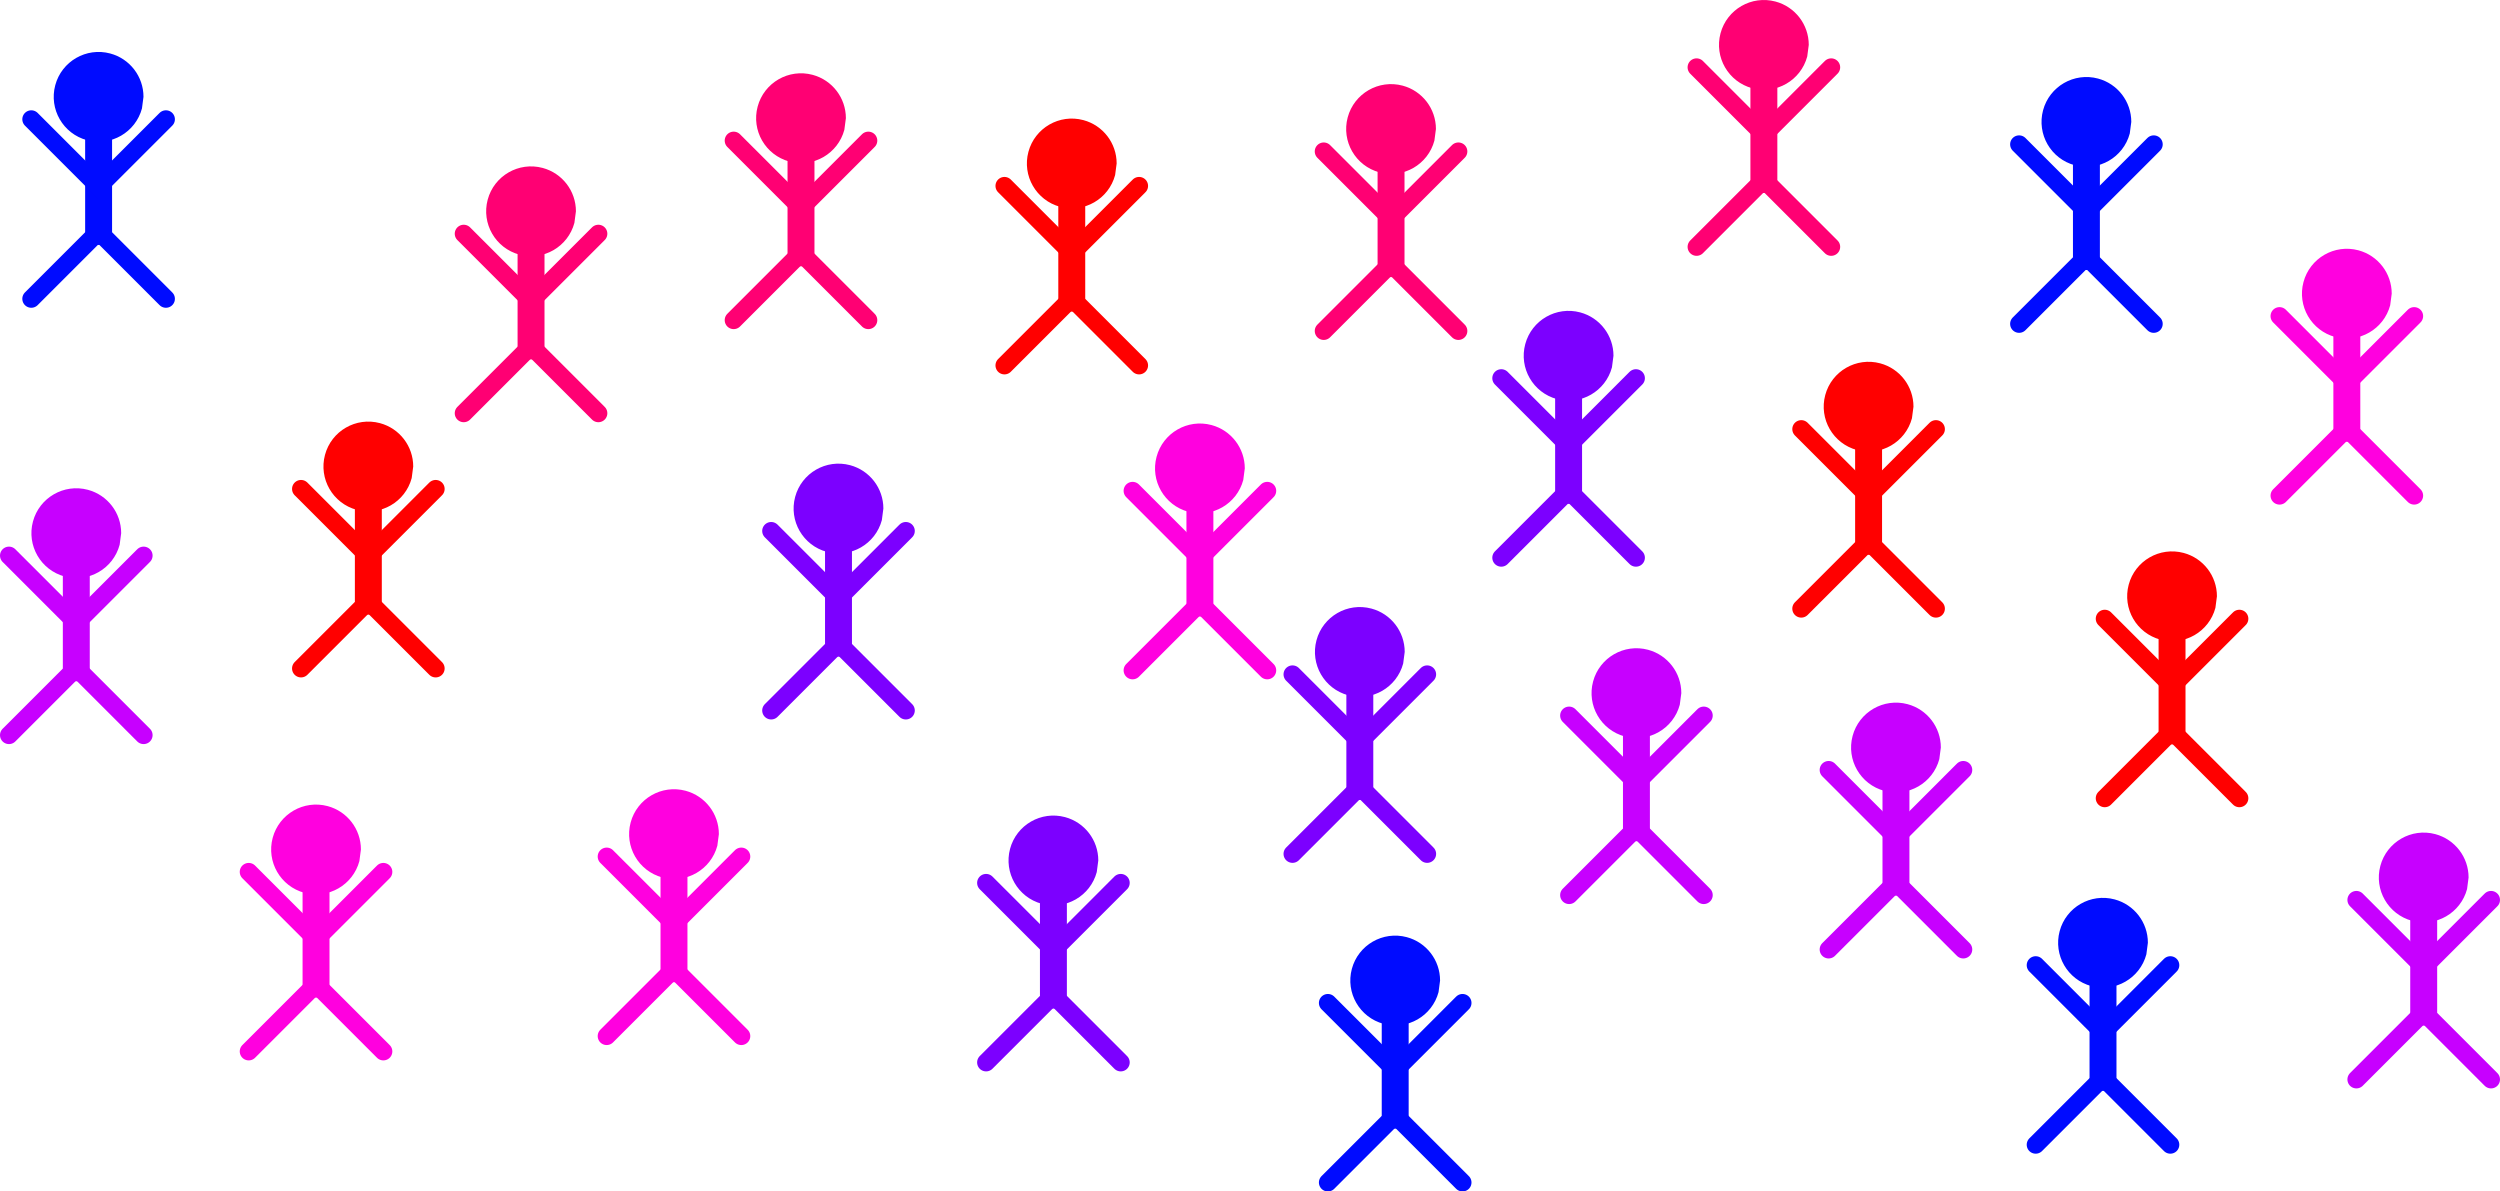 <?xml version="1.0" encoding="UTF-8" standalone="no"?>
<!-- Created with Inkscape (http://www.inkscape.org/) -->

<svg
   xmlns:dc="http://purl.org/dc/elements/1.1/"
   xmlns:cc="http://creativecommons.org/ns#"
   xmlns:rdf="http://www.w3.org/1999/02/22-rdf-syntax-ns#"
   xmlns:svg="http://www.w3.org/2000/svg"
   xmlns="http://www.w3.org/2000/svg"
   xmlns:xlink="http://www.w3.org/1999/xlink"
   xmlns:sodipodi="http://sodipodi.sourceforge.net/DTD/sodipodi-0.dtd"
   xmlns:inkscape="http://www.inkscape.org/namespaces/inkscape"
   width="557.04"
   height="265.473"
   id="svg2"
   version="1.1"
   inkscape:version="0.48.3.1 r9886"
   sodipodi:docname="gwas.svg">
  <defs
     id="defs4">
    <pattern
       inkscape:collect="always"
       xlink:href="#pattern3847"
       id="pattern4614"
       patternTransform="translate(160,17.362)" />
    <pattern
       inkscape:collect="always"
       xlink:href="#pattern3847"
       id="pattern4611"
       patternTransform="translate(160,17.362)" />
    <pattern
       inkscape:collect="always"
       xlink:href="#pattern3847"
       id="pattern4608"
       patternTransform="translate(160,17.362)" />
    <pattern
       patternUnits="userSpaceOnUse"
       width="35"
       height="10"
       patternTransform="translate(160,17.362)"
       id="pattern3847">
      <g
         id="g3843"
         transform="translate(-160,-17.362)">
        <rect
           style="fill:#0071ff;fill-opacity:1;stroke:none"
           id="rect3839"
           width="35"
           height="5"
           x="160"
           y="17.362" />
        <rect
           style="fill:#ff8100;fill-opacity:1;stroke:none"
           id="rect3841"
           width="35"
           height="5"
           x="160"
           y="22.362" />
      </g>
    </pattern>
    <pattern
       inkscape:collect="always"
       xlink:href="#pattern3847-7"
       id="pattern4614-7"
       patternTransform="translate(160,17.362)" />
    <pattern
       patternUnits="userSpaceOnUse"
       width="35"
       height="10"
       patternTransform="translate(160,17.362)"
       id="pattern3847-7">
      <g
         id="g3843-1"
         transform="translate(-160,-17.362)">
        <rect
           style="fill:#0071ff;fill-opacity:1;stroke:none"
           id="rect3839-7"
           width="35"
           height="5"
           x="160"
           y="17.362" />
        <rect
           style="fill:#ff8100;fill-opacity:1;stroke:none"
           id="rect3841-0"
           width="35"
           height="5"
           x="160"
           y="22.362" />
      </g>
    </pattern>
    <pattern
       inkscape:collect="always"
       xlink:href="#pattern3847-7"
       id="pattern4611-5"
       patternTransform="translate(160,17.362)" />
    <pattern
       patternUnits="userSpaceOnUse"
       width="35"
       height="10"
       patternTransform="translate(160,17.362)"
       id="pattern4764">
      <g
         id="g4766"
         transform="translate(-160,-17.362)">
        <rect
           style="fill:#0071ff;fill-opacity:1;stroke:none"
           id="rect4768"
           width="35"
           height="5"
           x="160"
           y="17.362" />
        <rect
           style="fill:#ff8100;fill-opacity:1;stroke:none"
           id="rect4770"
           width="35"
           height="5"
           x="160"
           y="22.362" />
      </g>
    </pattern>
    <pattern
       inkscape:collect="always"
       xlink:href="#pattern3847-7"
       id="pattern4608-5"
       patternTransform="translate(160,17.362)" />
    <pattern
       patternUnits="userSpaceOnUse"
       width="35"
       height="10"
       patternTransform="translate(160,17.362)"
       id="pattern4773">
      <g
         id="g4775"
         transform="translate(-160,-17.362)">
        <rect
           style="fill:#0071ff;fill-opacity:1;stroke:none"
           id="rect4777"
           width="35"
           height="5"
           x="160"
           y="17.362" />
        <rect
           style="fill:#ff8100;fill-opacity:1;stroke:none"
           id="rect4779"
           width="35"
           height="5"
           x="160"
           y="22.362" />
      </g>
    </pattern>
    <pattern
       patternUnits="userSpaceOnUse"
       width="35"
       height="10"
       patternTransform="translate(160,17.362)"
       id="pattern4781">
      <g
         id="g4783"
         transform="translate(-160,-17.362)">
        <rect
           style="fill:#0071ff;fill-opacity:1;stroke:none"
           id="rect4785"
           width="35"
           height="5"
           x="160"
           y="17.362" />
        <rect
           style="fill:#ff8100;fill-opacity:1;stroke:none"
           id="rect4787"
           width="35"
           height="5"
           x="160"
           y="22.362" />
      </g>
    </pattern>
    <pattern
       inkscape:collect="always"
       xlink:href="#pattern3847-79"
       id="pattern4614-4"
       patternTransform="translate(160,17.362)" />
    <pattern
       patternUnits="userSpaceOnUse"
       width="35"
       height="10"
       patternTransform="translate(160,17.362)"
       id="pattern3847-79">
      <g
         id="g3843-17"
         transform="translate(-160,-17.362)">
        <rect
           style="fill:#0071ff;fill-opacity:1;stroke:none"
           id="rect3839-74"
           width="35"
           height="5"
           x="160"
           y="17.362" />
        <rect
           style="fill:#ff8100;fill-opacity:1;stroke:none"
           id="rect3841-8"
           width="35"
           height="5"
           x="160"
           y="22.362" />
      </g>
    </pattern>
    <pattern
       inkscape:collect="always"
       xlink:href="#pattern3847-79"
       id="pattern4611-2"
       patternTransform="translate(160,17.362)" />
    <pattern
       patternUnits="userSpaceOnUse"
       width="35"
       height="10"
       patternTransform="translate(160,17.362)"
       id="pattern4764-6">
      <g
         id="g4766-9"
         transform="translate(-160,-17.362)">
        <rect
           style="fill:#0071ff;fill-opacity:1;stroke:none"
           id="rect4768-4"
           width="35"
           height="5"
           x="160"
           y="17.362" />
        <rect
           style="fill:#ff8100;fill-opacity:1;stroke:none"
           id="rect4770-7"
           width="35"
           height="5"
           x="160"
           y="22.362" />
      </g>
    </pattern>
    <pattern
       inkscape:collect="always"
       xlink:href="#pattern3847-79"
       id="pattern4608-8"
       patternTransform="translate(160,17.362)" />
    <pattern
       patternUnits="userSpaceOnUse"
       width="35"
       height="10"
       patternTransform="translate(160,17.362)"
       id="pattern4773-3">
      <g
         id="g4775-4"
         transform="translate(-160,-17.362)">
        <rect
           style="fill:#0071ff;fill-opacity:1;stroke:none"
           id="rect4777-1"
           width="35"
           height="5"
           x="160"
           y="17.362" />
        <rect
           style="fill:#ff8100;fill-opacity:1;stroke:none"
           id="rect4779-6"
           width="35"
           height="5"
           x="160"
           y="22.362" />
      </g>
    </pattern>
    <pattern
       patternUnits="userSpaceOnUse"
       width="35"
       height="10"
       patternTransform="translate(160,17.362)"
       id="pattern4781-6">
      <g
         id="g4783-8"
         transform="translate(-160,-17.362)">
        <rect
           style="fill:#0071ff;fill-opacity:1;stroke:none"
           id="rect4785-5"
           width="35"
           height="5"
           x="160"
           y="17.362" />
        <rect
           style="fill:#ff8100;fill-opacity:1;stroke:none"
           id="rect4787-9"
           width="35"
           height="5"
           x="160"
           y="22.362" />
      </g>
    </pattern>
    <pattern
       inkscape:collect="always"
       xlink:href="#pattern3847-6"
       id="pattern4614-8"
       patternTransform="translate(160,17.362)" />
    <pattern
       patternUnits="userSpaceOnUse"
       width="35"
       height="10"
       patternTransform="translate(160,17.362)"
       id="pattern3847-6">
      <g
         id="g3843-2"
         transform="translate(-160,-17.362)">
        <rect
           style="fill:#0071ff;fill-opacity:1;stroke:none"
           id="rect3839-2"
           width="35"
           height="5"
           x="160"
           y="17.362" />
        <rect
           style="fill:#ff8100;fill-opacity:1;stroke:none"
           id="rect3841-5"
           width="35"
           height="5"
           x="160"
           y="22.362" />
      </g>
    </pattern>
    <pattern
       inkscape:collect="always"
       xlink:href="#pattern3847-6"
       id="pattern4611-1"
       patternTransform="translate(160,17.362)" />
    <pattern
       patternUnits="userSpaceOnUse"
       width="35"
       height="10"
       patternTransform="translate(160,17.362)"
       id="pattern4764-4">
      <g
         id="g4766-3"
         transform="translate(-160,-17.362)">
        <rect
           style="fill:#0071ff;fill-opacity:1;stroke:none"
           id="rect4768-0"
           width="35"
           height="5"
           x="160"
           y="17.362" />
        <rect
           style="fill:#ff8100;fill-opacity:1;stroke:none"
           id="rect4770-0"
           width="35"
           height="5"
           x="160"
           y="22.362" />
      </g>
    </pattern>
    <pattern
       inkscape:collect="always"
       xlink:href="#pattern3847-6"
       id="pattern4608-3"
       patternTransform="translate(160,17.362)" />
    <pattern
       patternUnits="userSpaceOnUse"
       width="35"
       height="10"
       patternTransform="translate(160,17.362)"
       id="pattern4773-36">
      <g
         id="g4775-2"
         transform="translate(-160,-17.362)">
        <rect
           style="fill:#0071ff;fill-opacity:1;stroke:none"
           id="rect4777-9"
           width="35"
           height="5"
           x="160"
           y="17.362" />
        <rect
           style="fill:#ff8100;fill-opacity:1;stroke:none"
           id="rect4779-4"
           width="35"
           height="5"
           x="160"
           y="22.362" />
      </g>
    </pattern>
    <pattern
       patternUnits="userSpaceOnUse"
       width="35"
       height="10"
       patternTransform="translate(160,17.362)"
       id="pattern4781-2">
      <g
         id="g4783-4"
         transform="translate(-160,-17.362)">
        <rect
           style="fill:#0071ff;fill-opacity:1;stroke:none"
           id="rect4785-0"
           width="35"
           height="5"
           x="160"
           y="17.362" />
        <rect
           style="fill:#ff8100;fill-opacity:1;stroke:none"
           id="rect4787-5"
           width="35"
           height="5"
           x="160"
           y="22.362" />
      </g>
    </pattern>
    <pattern
       inkscape:collect="always"
       xlink:href="#pattern3847-6-4"
       id="pattern4614-8-3"
       patternTransform="translate(160,17.362)" />
    <pattern
       patternUnits="userSpaceOnUse"
       width="35"
       height="10"
       patternTransform="translate(160,17.362)"
       id="pattern3847-6-4">
      <g
         id="g3843-2-7"
         transform="translate(-160,-17.362)">
        <rect
           style="fill:#0071ff;fill-opacity:1;stroke:none"
           id="rect3839-2-6"
           width="35"
           height="5"
           x="160"
           y="17.362" />
        <rect
           style="fill:#ff8100;fill-opacity:1;stroke:none"
           id="rect3841-5-0"
           width="35"
           height="5"
           x="160"
           y="22.362" />
      </g>
    </pattern>
    <pattern
       inkscape:collect="always"
       xlink:href="#pattern3847-6-4"
       id="pattern4611-1-0"
       patternTransform="translate(160,17.362)" />
    <pattern
       patternUnits="userSpaceOnUse"
       width="35"
       height="10"
       patternTransform="translate(160,17.362)"
       id="pattern4969">
      <g
         id="g4971"
         transform="translate(-160,-17.362)">
        <rect
           style="fill:#0071ff;fill-opacity:1;stroke:none"
           id="rect4973"
           width="35"
           height="5"
           x="160"
           y="17.362" />
        <rect
           style="fill:#ff8100;fill-opacity:1;stroke:none"
           id="rect4975"
           width="35"
           height="5"
           x="160"
           y="22.362" />
      </g>
    </pattern>
    <pattern
       inkscape:collect="always"
       xlink:href="#pattern3847-6-4"
       id="pattern4608-3-4"
       patternTransform="translate(160,17.362)" />
    <pattern
       patternUnits="userSpaceOnUse"
       width="35"
       height="10"
       patternTransform="translate(160,17.362)"
       id="pattern4978">
      <g
         id="g4980"
         transform="translate(-160,-17.362)">
        <rect
           style="fill:#0071ff;fill-opacity:1;stroke:none"
           id="rect4982"
           width="35"
           height="5"
           x="160"
           y="17.362" />
        <rect
           style="fill:#ff8100;fill-opacity:1;stroke:none"
           id="rect4984"
           width="35"
           height="5"
           x="160"
           y="22.362" />
      </g>
    </pattern>
    <pattern
       patternUnits="userSpaceOnUse"
       width="35"
       height="10"
       patternTransform="translate(160,17.362)"
       id="pattern4986">
      <g
         id="g4988"
         transform="translate(-160,-17.362)">
        <rect
           style="fill:#0071ff;fill-opacity:1;stroke:none"
           id="rect4990"
           width="35"
           height="5"
           x="160"
           y="17.362" />
        <rect
           style="fill:#ff8100;fill-opacity:1;stroke:none"
           id="rect4992"
           width="35"
           height="5"
           x="160"
           y="22.362" />
      </g>
    </pattern>
    <pattern
       inkscape:collect="always"
       xlink:href="#pattern3847-79-4"
       id="pattern4614-4-8"
       patternTransform="translate(160,17.362)" />
    <pattern
       patternUnits="userSpaceOnUse"
       width="35"
       height="10"
       patternTransform="translate(160,17.362)"
       id="pattern3847-79-4">
      <g
         id="g3843-17-9"
         transform="translate(-160,-17.362)">
        <rect
           style="fill:#0071ff;fill-opacity:1;stroke:none"
           id="rect3839-74-6"
           width="35"
           height="5"
           x="160"
           y="17.362" />
        <rect
           style="fill:#ff8100;fill-opacity:1;stroke:none"
           id="rect3841-8-7"
           width="35"
           height="5"
           x="160"
           y="22.362" />
      </g>
    </pattern>
    <pattern
       inkscape:collect="always"
       xlink:href="#pattern3847-79-4"
       id="pattern4611-2-3"
       patternTransform="translate(160,17.362)" />
    <pattern
       patternUnits="userSpaceOnUse"
       width="35"
       height="10"
       patternTransform="translate(160,17.362)"
       id="pattern5000">
      <g
         id="g5002"
         transform="translate(-160,-17.362)">
        <rect
           style="fill:#0071ff;fill-opacity:1;stroke:none"
           id="rect5004"
           width="35"
           height="5"
           x="160"
           y="17.362" />
        <rect
           style="fill:#ff8100;fill-opacity:1;stroke:none"
           id="rect5006"
           width="35"
           height="5"
           x="160"
           y="22.362" />
      </g>
    </pattern>
    <pattern
       inkscape:collect="always"
       xlink:href="#pattern3847-79-4"
       id="pattern4608-8-1"
       patternTransform="translate(160,17.362)" />
    <pattern
       patternUnits="userSpaceOnUse"
       width="35"
       height="10"
       patternTransform="translate(160,17.362)"
       id="pattern5009">
      <g
         id="g5011"
         transform="translate(-160,-17.362)">
        <rect
           style="fill:#0071ff;fill-opacity:1;stroke:none"
           id="rect5013"
           width="35"
           height="5"
           x="160"
           y="17.362" />
        <rect
           style="fill:#ff8100;fill-opacity:1;stroke:none"
           id="rect5015"
           width="35"
           height="5"
           x="160"
           y="22.362" />
      </g>
    </pattern>
    <pattern
       patternUnits="userSpaceOnUse"
       width="35"
       height="10"
       patternTransform="translate(160,17.362)"
       id="pattern5017">
      <g
         id="g5019"
         transform="translate(-160,-17.362)">
        <rect
           style="fill:#0071ff;fill-opacity:1;stroke:none"
           id="rect5021"
           width="35"
           height="5"
           x="160"
           y="17.362" />
        <rect
           style="fill:#ff8100;fill-opacity:1;stroke:none"
           id="rect5023"
           width="35"
           height="5"
           x="160"
           y="22.362" />
      </g>
    </pattern>
    <pattern
       inkscape:collect="always"
       xlink:href="#pattern3847-7-5"
       id="pattern4614-7-8"
       patternTransform="translate(160,17.362)" />
    <pattern
       patternUnits="userSpaceOnUse"
       width="35"
       height="10"
       patternTransform="translate(160,17.362)"
       id="pattern3847-7-5">
      <g
         id="g3843-1-4"
         transform="translate(-160,-17.362)">
        <rect
           style="fill:#0071ff;fill-opacity:1;stroke:none"
           id="rect3839-7-3"
           width="35"
           height="5"
           x="160"
           y="17.362" />
        <rect
           style="fill:#ff8100;fill-opacity:1;stroke:none"
           id="rect3841-0-3"
           width="35"
           height="5"
           x="160"
           y="22.362" />
      </g>
    </pattern>
    <pattern
       inkscape:collect="always"
       xlink:href="#pattern3847-7-5"
       id="pattern4611-5-8"
       patternTransform="translate(160,17.362)" />
    <pattern
       patternUnits="userSpaceOnUse"
       width="35"
       height="10"
       patternTransform="translate(160,17.362)"
       id="pattern5031">
      <g
         id="g5033"
         transform="translate(-160,-17.362)">
        <rect
           style="fill:#0071ff;fill-opacity:1;stroke:none"
           id="rect5035"
           width="35"
           height="5"
           x="160"
           y="17.362" />
        <rect
           style="fill:#ff8100;fill-opacity:1;stroke:none"
           id="rect5037"
           width="35"
           height="5"
           x="160"
           y="22.362" />
      </g>
    </pattern>
    <pattern
       inkscape:collect="always"
       xlink:href="#pattern3847-7-5"
       id="pattern4608-5-4"
       patternTransform="translate(160,17.362)" />
    <pattern
       patternUnits="userSpaceOnUse"
       width="35"
       height="10"
       patternTransform="translate(160,17.362)"
       id="pattern5040">
      <g
         id="g5042"
         transform="translate(-160,-17.362)">
        <rect
           style="fill:#0071ff;fill-opacity:1;stroke:none"
           id="rect5044"
           width="35"
           height="5"
           x="160"
           y="17.362" />
        <rect
           style="fill:#ff8100;fill-opacity:1;stroke:none"
           id="rect5046"
           width="35"
           height="5"
           x="160"
           y="22.362" />
      </g>
    </pattern>
    <pattern
       patternUnits="userSpaceOnUse"
       width="35"
       height="10"
       patternTransform="translate(160,17.362)"
       id="pattern5048">
      <g
         id="g5050"
         transform="translate(-160,-17.362)">
        <rect
           style="fill:#0071ff;fill-opacity:1;stroke:none"
           id="rect5052"
           width="35"
           height="5"
           x="160"
           y="17.362" />
        <rect
           style="fill:#ff8100;fill-opacity:1;stroke:none"
           id="rect5054"
           width="35"
           height="5"
           x="160"
           y="22.362" />
      </g>
    </pattern>
    <pattern
       inkscape:collect="always"
       xlink:href="#pattern3847-8"
       id="pattern4614-70"
       patternTransform="translate(160,17.362)" />
    <pattern
       patternUnits="userSpaceOnUse"
       width="35"
       height="10"
       patternTransform="translate(160,17.362)"
       id="pattern3847-8">
      <g
         id="g3843-0"
         transform="translate(-160,-17.362)">
        <rect
           style="fill:#0071ff;fill-opacity:1;stroke:none"
           id="rect3839-70"
           width="35"
           height="5"
           x="160"
           y="17.362" />
        <rect
           style="fill:#ff8100;fill-opacity:1;stroke:none"
           id="rect3841-9"
           width="35"
           height="5"
           x="160"
           y="22.362" />
      </g>
    </pattern>
    <pattern
       inkscape:collect="always"
       xlink:href="#pattern3847-8"
       id="pattern4611-3"
       patternTransform="translate(160,17.362)" />
    <pattern
       patternUnits="userSpaceOnUse"
       width="35"
       height="10"
       patternTransform="translate(160,17.362)"
       id="pattern5062">
      <g
         id="g5064"
         transform="translate(-160,-17.362)">
        <rect
           style="fill:#0071ff;fill-opacity:1;stroke:none"
           id="rect5066"
           width="35"
           height="5"
           x="160"
           y="17.362" />
        <rect
           style="fill:#ff8100;fill-opacity:1;stroke:none"
           id="rect5068"
           width="35"
           height="5"
           x="160"
           y="22.362" />
      </g>
    </pattern>
    <pattern
       inkscape:collect="always"
       xlink:href="#pattern3847-8"
       id="pattern4608-7"
       patternTransform="translate(160,17.362)" />
    <pattern
       patternUnits="userSpaceOnUse"
       width="35"
       height="10"
       patternTransform="translate(160,17.362)"
       id="pattern5071">
      <g
         id="g5073"
         transform="translate(-160,-17.362)">
        <rect
           style="fill:#0071ff;fill-opacity:1;stroke:none"
           id="rect5075"
           width="35"
           height="5"
           x="160"
           y="17.362" />
        <rect
           style="fill:#ff8100;fill-opacity:1;stroke:none"
           id="rect5077"
           width="35"
           height="5"
           x="160"
           y="22.362" />
      </g>
    </pattern>
    <pattern
       patternUnits="userSpaceOnUse"
       width="35"
       height="10"
       patternTransform="translate(160,17.362)"
       id="pattern5079">
      <g
         id="g5081"
         transform="translate(-160,-17.362)">
        <rect
           style="fill:#0071ff;fill-opacity:1;stroke:none"
           id="rect5083"
           width="35"
           height="5"
           x="160"
           y="17.362" />
        <rect
           style="fill:#ff8100;fill-opacity:1;stroke:none"
           id="rect5085"
           width="35"
           height="5"
           x="160"
           y="22.362" />
      </g>
    </pattern>
    <pattern
       patternUnits="userSpaceOnUse"
       width="35"
       height="10"
       patternTransform="translate(160,17.362)"
       id="pattern3847-79-4-8">
      <g
         id="g3843-17-9-3"
         transform="translate(-160,-17.362)">
        <rect
           style="fill:#0071ff;fill-opacity:1;stroke:none"
           id="rect3839-74-6-9"
           width="35"
           height="5"
           x="160"
           y="17.362" />
        <rect
           style="fill:#ff8100;fill-opacity:1;stroke:none"
           id="rect3841-8-7-3"
           width="35"
           height="5"
           x="160"
           y="22.362" />
      </g>
    </pattern>
    <pattern
       patternUnits="userSpaceOnUse"
       width="35"
       height="10"
       patternTransform="translate(160,17.362)"
       id="pattern5515">
      <g
         id="g5517"
         transform="translate(-160,-17.362)">
        <rect
           style="fill:#0071ff;fill-opacity:1;stroke:none"
           id="rect5519"
           width="35"
           height="5"
           x="160"
           y="17.362" />
        <rect
           style="fill:#ff8100;fill-opacity:1;stroke:none"
           id="rect5521"
           width="35"
           height="5"
           x="160"
           y="22.362" />
      </g>
    </pattern>
    <pattern
       patternUnits="userSpaceOnUse"
       width="35"
       height="10"
       patternTransform="translate(160,17.362)"
       id="pattern5524">
      <g
         id="g5526"
         transform="translate(-160,-17.362)">
        <rect
           style="fill:#0071ff;fill-opacity:1;stroke:none"
           id="rect5528"
           width="35"
           height="5"
           x="160"
           y="17.362" />
        <rect
           style="fill:#ff8100;fill-opacity:1;stroke:none"
           id="rect5530"
           width="35"
           height="5"
           x="160"
           y="22.362" />
      </g>
    </pattern>
    <pattern
       patternUnits="userSpaceOnUse"
       width="35"
       height="10"
       patternTransform="translate(160,17.362)"
       id="pattern5532">
      <g
         id="g5534"
         transform="translate(-160,-17.362)">
        <rect
           style="fill:#0071ff;fill-opacity:1;stroke:none"
           id="rect5536"
           width="35"
           height="5"
           x="160"
           y="17.362" />
        <rect
           style="fill:#ff8100;fill-opacity:1;stroke:none"
           id="rect5538"
           width="35"
           height="5"
           x="160"
           y="22.362" />
      </g>
    </pattern>
  </defs>
  <sodipodi:namedview
     id="base"
     pagecolor="#ffffff"
     bordercolor="#666666"
     borderopacity="1.0"
     inkscape:pageopacity="0.0"
     inkscape:pageshadow="2"
     inkscape:zoom="0.7"
     inkscape:cx="200.28591"
     inkscape:cy="542.00514"
     inkscape:document-units="px"
     inkscape:current-layer="layer1"
     showgrid="true"
     inkscape:window-width="1448"
     inkscape:window-height="1082"
     inkscape:window-x="736"
     inkscape:window-y="0"
     inkscape:window-maximized="0"
     fit-margin-top="0"
     fit-margin-left="0"
     fit-margin-right="0"
     fit-margin-bottom="0">
    <inkscape:grid
       type="xygrid"
       id="grid2985"
       empspacing="5"
       visible="true"
       enabled="true"
       snapvisiblegridlinesonly="true"
       originx="-237.795px"
       originy="-606.194px" />
  </sodipodi:namedview>
  <g
     inkscape:label="Layer 1"
     inkscape:groupmode="layer"
     id="layer1"
     transform="translate(-237.795,-180.695)">
    <g
       id="g4330"
       transform="translate(-181.88,122.409)">
      <path
         sodipodi:nodetypes="cc"
         inkscape:connector-curvature="0"
         id="path3815-8-4-0"
         d="m 538,105.362 0,30"
         style="fill:none;stroke:#ff0073;stroke-width:6;stroke-linecap:round;stroke-linejoin:miter;stroke-miterlimit:4;stroke-opacity:1;stroke-dasharray:none" />
      <path
         inkscape:connector-curvature="0"
         id="path3817-8-5-9"
         d="m 523,110.362 15,15 15,-15"
         style="fill:none;stroke:#ff0073;stroke-width:4;stroke-linecap:round;stroke-linejoin:miter;stroke-miterlimit:4;stroke-opacity:1;stroke-dasharray:none" />
      <path
         inkscape:connector-curvature="0"
         id="path3817-0-2-3-6"
         d="M 553,150.362 538,135.362 523,150.362"
         style="fill:none;stroke:#ff0073;stroke-width:4;stroke-linecap:round;stroke-linejoin:miter;stroke-miterlimit:4;stroke-opacity:1;stroke-dasharray:none" />
      <path
         sodipodi:open="true"
         sodipodi:end="9.424778"
         sodipodi:start="3.403392"
         d="m 180.341,59.774 c 1.429,-5.335 6.913,-8.5 12.247,-7.071 5.335,1.429 8.5,6.913 7.071,12.247 -1.429,5.335 -6.913,8.5 -12.247,7.071 C 183.04,70.85 180,66.888 180,62.362"
         sodipodi:ry="10"
         sodipodi:rx="10"
         sodipodi:cy="62.362183"
         sodipodi:cx="190"
         id="path2987-3-8-5-8-0-0"
         style="fill:#ff0073;fill-opacity:1;stroke:none"
         sodipodi:type="arc"
         transform="matrix(-1,0,0,-1,728,167.724)" />
    </g>
    <g
       id="g4324"
       transform="translate(25.154,182.699)">
      <path
         sodipodi:nodetypes="cc"
         inkscape:connector-curvature="0"
         id="path3815-8-4-4-2"
         d="m 480,102.362 0,30"
         style="fill:none;stroke:#ff00df;stroke-width:6;stroke-linecap:round;stroke-linejoin:miter;stroke-miterlimit:4;stroke-opacity:1;stroke-dasharray:none" />
      <path
         inkscape:connector-curvature="0"
         id="path3817-8-5-7-9"
         d="m 465,107.362 15,15 15,-15"
         style="fill:none;stroke:#ff00df;stroke-width:4;stroke-linecap:round;stroke-linejoin:miter;stroke-miterlimit:4;stroke-opacity:1;stroke-dasharray:none" />
      <path
         inkscape:connector-curvature="0"
         id="path3817-0-2-3-4-7"
         d="m 495,147.362 -15,-15 -15,15"
         style="fill:none;stroke:#ff00df;stroke-width:4;stroke-linecap:round;stroke-linejoin:miter;stroke-miterlimit:4;stroke-opacity:1;stroke-dasharray:none" />
      <path
         sodipodi:open="true"
         sodipodi:end="9.424778"
         sodipodi:start="3.403392"
         d="m 180.341,59.774 c 1.429,-5.335 6.913,-8.5 12.247,-7.071 5.335,1.429 8.5,6.913 7.071,12.247 -1.429,5.335 -6.913,8.5 -12.247,7.071 C 183.04,70.85 180,66.888 180,62.362"
         sodipodi:ry="10"
         sodipodi:rx="10"
         sodipodi:cy="62.362183"
         sodipodi:cx="190"
         id="path2987-3-8-5-8-0-8-9"
         style="fill:#ff00df;fill-opacity:1;stroke:none"
         sodipodi:type="arc"
         transform="matrix(-1,0,0,-1,670,164.724)" />
    </g>
    <g
       id="g4318"
       transform="translate(202.419,232.773)">
      <path
         sodipodi:nodetypes="cc"
         inkscape:connector-curvature="0"
         id="path3815-8-4-9-9"
         d="m 400,102.362 0,30"
         style="fill:none;stroke:#c700ff;stroke-width:6;stroke-linecap:round;stroke-linejoin:miter;stroke-miterlimit:4;stroke-opacity:1;stroke-dasharray:none" />
      <path
         inkscape:connector-curvature="0"
         id="path3817-8-5-5-06"
         d="m 385,107.362 15,15 15,-15"
         style="fill:none;stroke:#c700ff;stroke-width:4;stroke-linecap:round;stroke-linejoin:miter;stroke-miterlimit:4;stroke-opacity:1;stroke-dasharray:none" />
      <path
         inkscape:connector-curvature="0"
         id="path3817-0-2-3-48-72"
         d="m 415,147.362 -15,-15 -15,15"
         style="fill:none;stroke:#c700ff;stroke-width:4;stroke-linecap:round;stroke-linejoin:miter;stroke-miterlimit:4;stroke-opacity:1;stroke-dasharray:none" />
      <path
         sodipodi:open="true"
         sodipodi:end="9.424778"
         sodipodi:start="3.403392"
         d="m 180.341,59.774 c 1.429,-5.335 6.913,-8.5 12.247,-7.071 5.335,1.429 8.5,6.913 7.071,12.247 -1.429,5.335 -6.913,8.5 -12.247,7.071 C 183.04,70.85 180,66.888 180,62.362"
         sodipodi:ry="10"
         sodipodi:rx="10"
         sodipodi:cy="62.362183"
         sodipodi:cx="190"
         id="path2987-3-8-5-8-0-83-8"
         style="fill:#c700ff;fill-opacity:1;stroke:none"
         sodipodi:type="arc"
         transform="matrix(-1,0,0,-1,590,164.724)" />
    </g>
    <g
       id="g4312"
       transform="translate(267.303,167.599)">
      <path
         sodipodi:nodetypes="cc"
         inkscape:connector-curvature="0"
         id="path3815-8-4-45-1"
         d="m 320,92.362 0,30"
         style="fill:none;stroke:#7c00ff;stroke-width:6;stroke-linecap:round;stroke-linejoin:miter;stroke-miterlimit:4;stroke-opacity:1;stroke-dasharray:none" />
      <path
         inkscape:connector-curvature="0"
         id="path3817-8-5-0-4"
         d="m 305,97.362 15,15 15,-15"
         style="fill:none;stroke:#7c00ff;stroke-width:4;stroke-linecap:round;stroke-linejoin:miter;stroke-miterlimit:4;stroke-opacity:1;stroke-dasharray:none" />
      <path
         inkscape:connector-curvature="0"
         id="path3817-0-2-3-1-9"
         d="m 335,137.362 -15,-15 -15,15"
         style="fill:none;stroke:#7c00ff;stroke-width:4;stroke-linecap:round;stroke-linejoin:miter;stroke-miterlimit:4;stroke-opacity:1;stroke-dasharray:none" />
      <path
         sodipodi:open="true"
         sodipodi:end="9.424778"
         sodipodi:start="3.403392"
         d="m 180.341,59.774 c 1.429,-5.335 6.913,-8.5 12.247,-7.071 5.335,1.429 8.5,6.913 7.071,12.247 -1.429,5.335 -6.913,8.5 -12.247,7.071 C 183.04,70.85 180,66.888 180,62.362"
         sodipodi:ry="10"
         sodipodi:rx="10"
         sodipodi:cy="62.362183"
         sodipodi:cx="190"
         id="path2987-3-8-5-8-0-9-87"
         style="fill:#7c00ff;fill-opacity:1;stroke:none"
         sodipodi:type="arc"
         transform="matrix(-1,0,0,-1,510,154.724)" />
    </g>
    <g
       id="g4306"
       transform="translate(456.378,288.393)">
      <path
         sodipodi:nodetypes="cc"
         inkscape:connector-curvature="0"
         id="path3815-8-4-7-6"
         d="m 250,102.362 0,30"
         style="fill:none;stroke:#000bff;stroke-width:6;stroke-linecap:round;stroke-linejoin:miter;stroke-miterlimit:4;stroke-opacity:1;stroke-dasharray:none" />
      <path
         inkscape:connector-curvature="0"
         id="path3817-8-5-56-0"
         d="m 235,107.362 15,15 15,-15"
         style="fill:none;stroke:#000bff;stroke-width:4;stroke-linecap:round;stroke-linejoin:miter;stroke-miterlimit:4;stroke-opacity:1;stroke-dasharray:none" />
      <path
         inkscape:connector-curvature="0"
         id="path3817-0-2-3-8-9"
         d="m 265,147.362 -15,-15 -15,15"
         style="fill:none;stroke:#000bff;stroke-width:4;stroke-linecap:round;stroke-linejoin:miter;stroke-miterlimit:4;stroke-opacity:1;stroke-dasharray:none" />
      <path
         sodipodi:open="true"
         sodipodi:end="9.424778"
         sodipodi:start="3.403392"
         d="m 180.341,59.774 c 1.429,-5.335 6.913,-8.5 12.247,-7.071 5.335,1.429 8.5,6.913 7.071,12.247 -1.429,5.335 -6.913,8.5 -12.247,7.071 C 183.04,70.85 180,66.888 180,62.362"
         sodipodi:ry="10"
         sodipodi:rx="10"
         sodipodi:cy="62.362183"
         sodipodi:cx="190"
         id="path2987-3-8-5-8-0-5-4"
         style="fill:#000bff;fill-opacity:1;stroke:none"
         sodipodi:type="arc"
         transform="matrix(-1,0,0,-1,440,164.724)" />
    </g>
    <g
       id="g4336"
       transform="translate(46.147,165.948)">
      <path
         sodipodi:nodetypes="cc"
         inkscape:connector-curvature="0"
         id="path3815-8-4-2-2"
         d="m 608,105.362 0,30"
         style="fill:none;stroke:#ff0000;stroke-width:6;stroke-linecap:round;stroke-linejoin:miter;stroke-miterlimit:4;stroke-opacity:1;stroke-dasharray:none" />
      <path
         inkscape:connector-curvature="0"
         id="path3817-8-5-4-8"
         d="m 593,110.362 15,15 15,-15"
         style="fill:none;stroke:#ff0000;stroke-width:4;stroke-linecap:round;stroke-linejoin:miter;stroke-miterlimit:4;stroke-opacity:1;stroke-dasharray:none" />
      <path
         inkscape:connector-curvature="0"
         id="path3817-0-2-3-88-2"
         d="M 623,150.362 608,135.362 593,150.362"
         style="fill:none;stroke:#ff0000;stroke-width:4;stroke-linecap:round;stroke-linejoin:miter;stroke-miterlimit:4;stroke-opacity:1;stroke-dasharray:none" />
      <path
         sodipodi:open="true"
         sodipodi:end="9.424778"
         sodipodi:start="3.403392"
         d="m 180.341,59.774 c 1.429,-5.335 6.913,-8.5 12.247,-7.071 5.335,1.429 8.5,6.913 7.071,12.247 -1.429,5.335 -6.913,8.5 -12.247,7.071 C 183.04,70.85 180,66.888 180,62.362"
         sodipodi:ry="10"
         sodipodi:rx="10"
         sodipodi:cy="62.362183"
         sodipodi:cx="190"
         id="path2987-3-8-5-8-0-1-3"
         style="fill:#ff0000;fill-opacity:1;stroke:none"
         sodipodi:type="arc"
         transform="matrix(-1,0,0,-1,798,167.724)" />
    </g>
    <g
       transform="translate(9.743,104.077)"
       id="g4330-1">
      <path
         sodipodi:nodetypes="cc"
         inkscape:connector-curvature="0"
         id="path3815-8-4-0-6"
         d="m 538,105.362 0,30"
         style="fill:none;stroke:#ff0073;stroke-width:6;stroke-linecap:round;stroke-linejoin:miter;stroke-miterlimit:4;stroke-opacity:1;stroke-dasharray:none" />
      <path
         inkscape:connector-curvature="0"
         id="path3817-8-5-9-8"
         d="m 523,110.362 15,15 15,-15"
         style="fill:none;stroke:#ff0073;stroke-width:4;stroke-linecap:round;stroke-linejoin:miter;stroke-miterlimit:4;stroke-opacity:1;stroke-dasharray:none" />
      <path
         inkscape:connector-curvature="0"
         id="path3817-0-2-3-6-5"
         d="M 553,150.362 538,135.362 523,150.362"
         style="fill:none;stroke:#ff0073;stroke-width:4;stroke-linecap:round;stroke-linejoin:miter;stroke-miterlimit:4;stroke-opacity:1;stroke-dasharray:none" />
      <path
         sodipodi:open="true"
         sodipodi:end="9.424778"
         sodipodi:start="3.403392"
         d="m 180.341,59.774 c 1.429,-5.335 6.913,-8.5 12.247,-7.071 5.335,1.429 8.5,6.913 7.071,12.247 -1.429,5.335 -6.913,8.5 -12.247,7.071 C 183.04,70.85 180,66.888 180,62.362"
         sodipodi:ry="10"
         sodipodi:rx="10"
         sodipodi:cy="62.362183"
         sodipodi:cx="190"
         id="path2987-3-8-5-8-0-0-6"
         style="fill:#ff0073;fill-opacity:1;stroke:none"
         sodipodi:type="arc"
         transform="matrix(-1,0,0,-1,728,167.724)" />
    </g>
    <g
       transform="translate(-171.787,267.607)"
       id="g4324-0">
      <path
         sodipodi:nodetypes="cc"
         inkscape:connector-curvature="0"
         id="path3815-8-4-4-2-9"
         d="m 480,102.362 0,30"
         style="fill:none;stroke:#ff00df;stroke-width:6;stroke-linecap:round;stroke-linejoin:miter;stroke-miterlimit:4;stroke-opacity:1;stroke-dasharray:none" />
      <path
         inkscape:connector-curvature="0"
         id="path3817-8-5-7-9-1"
         d="m 465,107.362 15,15 15,-15"
         style="fill:none;stroke:#ff00df;stroke-width:4;stroke-linecap:round;stroke-linejoin:miter;stroke-miterlimit:4;stroke-opacity:1;stroke-dasharray:none" />
      <path
         inkscape:connector-curvature="0"
         id="path3817-0-2-3-4-7-1"
         d="m 495,147.362 -15,-15 -15,15"
         style="fill:none;stroke:#ff00df;stroke-width:4;stroke-linecap:round;stroke-linejoin:miter;stroke-miterlimit:4;stroke-opacity:1;stroke-dasharray:none" />
      <path
         sodipodi:open="true"
         sodipodi:end="9.424778"
         sodipodi:start="3.403392"
         d="m 180.341,59.774 c 1.429,-5.335 6.913,-8.5 12.247,-7.071 5.335,1.429 8.5,6.913 7.071,12.247 -1.429,5.335 -6.913,8.5 -12.247,7.071 C 183.04,70.85 180,66.888 180,62.362"
         sodipodi:ry="10"
         sodipodi:rx="10"
         sodipodi:cy="62.362183"
         sodipodi:cx="190"
         id="path2987-3-8-5-8-0-8-9-7"
         style="fill:#ff00df;fill-opacity:1;stroke:none"
         sodipodi:type="arc"
         transform="matrix(-1,0,0,-1,670,164.724)" />
    </g>
    <g
       transform="translate(260.245,244.892)"
       id="g4318-6">
      <path
         sodipodi:nodetypes="cc"
         inkscape:connector-curvature="0"
         id="path3815-8-4-9-9-1"
         d="m 400,102.362 0,30"
         style="fill:none;stroke:#c700ff;stroke-width:6;stroke-linecap:round;stroke-linejoin:miter;stroke-miterlimit:4;stroke-opacity:1;stroke-dasharray:none" />
      <path
         inkscape:connector-curvature="0"
         id="path3817-8-5-5-06-8"
         d="m 385,107.362 15,15 15,-15"
         style="fill:none;stroke:#c700ff;stroke-width:4;stroke-linecap:round;stroke-linejoin:miter;stroke-miterlimit:4;stroke-opacity:1;stroke-dasharray:none" />
      <path
         inkscape:connector-curvature="0"
         id="path3817-0-2-3-48-72-0"
         d="m 415,147.362 -15,-15 -15,15"
         style="fill:none;stroke:#c700ff;stroke-width:4;stroke-linecap:round;stroke-linejoin:miter;stroke-miterlimit:4;stroke-opacity:1;stroke-dasharray:none" />
      <path
         sodipodi:open="true"
         sodipodi:end="9.424778"
         sodipodi:start="3.403392"
         d="m 180.341,59.774 c 1.429,-5.335 6.913,-8.5 12.247,-7.071 5.335,1.429 8.5,6.913 7.071,12.247 -1.429,5.335 -6.913,8.5 -12.247,7.071 C 183.04,70.85 180,66.888 180,62.362"
         sodipodi:ry="10"
         sodipodi:rx="10"
         sodipodi:cy="62.362183"
         sodipodi:cx="190"
         id="path2987-3-8-5-8-0-83-8-2"
         style="fill:#c700ff;fill-opacity:1;stroke:none"
         sodipodi:type="arc"
         transform="matrix(-1,0,0,-1,590,164.724)" />
    </g>
    <g
       transform="translate(152.512,280.057)"
       id="g4312-9">
      <path
         sodipodi:nodetypes="cc"
         inkscape:connector-curvature="0"
         id="path3815-8-4-45-1-3"
         d="m 320,92.362 0,30"
         style="fill:none;stroke:#7c00ff;stroke-width:6;stroke-linecap:round;stroke-linejoin:miter;stroke-miterlimit:4;stroke-opacity:1;stroke-dasharray:none" />
      <path
         inkscape:connector-curvature="0"
         id="path3817-8-5-0-4-3"
         d="m 305,97.362 15,15 15,-15"
         style="fill:none;stroke:#7c00ff;stroke-width:4;stroke-linecap:round;stroke-linejoin:miter;stroke-miterlimit:4;stroke-opacity:1;stroke-dasharray:none" />
      <path
         inkscape:connector-curvature="0"
         id="path3817-0-2-3-1-9-1"
         d="m 335,137.362 -15,-15 -15,15"
         style="fill:none;stroke:#7c00ff;stroke-width:4;stroke-linecap:round;stroke-linejoin:miter;stroke-miterlimit:4;stroke-opacity:1;stroke-dasharray:none" />
      <path
         sodipodi:open="true"
         sodipodi:end="9.424778"
         sodipodi:start="3.403392"
         d="m 180.341,59.774 c 1.429,-5.335 6.913,-8.5 12.247,-7.071 5.335,1.429 8.5,6.913 7.071,12.247 -1.429,5.335 -6.913,8.5 -12.247,7.071 C 183.04,70.85 180,66.888 180,62.362"
         sodipodi:ry="10"
         sodipodi:rx="10"
         sodipodi:cy="62.362183"
         sodipodi:cx="190"
         id="path2987-3-8-5-8-0-9-87-5"
         style="fill:#7c00ff;fill-opacity:1;stroke:none"
         sodipodi:type="arc"
         transform="matrix(-1,0,0,-1,510,154.724)" />
    </g>
    <g
       transform="translate(298.667,296.806)"
       id="g4306-4">
      <path
         sodipodi:nodetypes="cc"
         inkscape:connector-curvature="0"
         id="path3815-8-4-7-6-1"
         d="m 250,102.362 0,30"
         style="fill:none;stroke:#000bff;stroke-width:6;stroke-linecap:round;stroke-linejoin:miter;stroke-miterlimit:4;stroke-opacity:1;stroke-dasharray:none" />
      <path
         inkscape:connector-curvature="0"
         id="path3817-8-5-56-0-7"
         d="m 235,107.362 15,15 15,-15"
         style="fill:none;stroke:#000bff;stroke-width:4;stroke-linecap:round;stroke-linejoin:miter;stroke-miterlimit:4;stroke-opacity:1;stroke-dasharray:none" />
      <path
         inkscape:connector-curvature="0"
         id="path3817-0-2-3-8-9-7"
         d="m 265,147.362 -15,-15 -15,15"
         style="fill:none;stroke:#000bff;stroke-width:4;stroke-linecap:round;stroke-linejoin:miter;stroke-miterlimit:4;stroke-opacity:1;stroke-dasharray:none" />
      <path
         sodipodi:open="true"
         sodipodi:end="9.424778"
         sodipodi:start="3.403392"
         d="m 180.341,59.774 c 1.429,-5.335 6.913,-8.5 12.247,-7.071 5.335,1.429 8.5,6.913 7.071,12.247 -1.429,5.335 -6.913,8.5 -12.247,7.071 C 183.04,70.85 180,66.888 180,62.362"
         sodipodi:ry="10"
         sodipodi:rx="10"
         sodipodi:cy="62.362183"
         sodipodi:cx="190"
         id="path2987-3-8-5-8-0-5-4-9"
         style="fill:#000bff;fill-opacity:1;stroke:none"
         sodipodi:type="arc"
         transform="matrix(-1,0,0,-1,440,164.724)" />
    </g>
    <g
       transform="translate(-131.398,111.755)"
       id="g4336-9">
      <path
         sodipodi:nodetypes="cc"
         inkscape:connector-curvature="0"
         id="path3815-8-4-2-2-5"
         d="m 608,105.362 0,30"
         style="fill:none;stroke:#ff0000;stroke-width:6;stroke-linecap:round;stroke-linejoin:miter;stroke-miterlimit:4;stroke-opacity:1;stroke-dasharray:none" />
      <path
         inkscape:connector-curvature="0"
         id="path3817-8-5-4-8-7"
         d="m 593,110.362 15,15 15,-15"
         style="fill:none;stroke:#ff0000;stroke-width:4;stroke-linecap:round;stroke-linejoin:miter;stroke-miterlimit:4;stroke-opacity:1;stroke-dasharray:none" />
      <path
         inkscape:connector-curvature="0"
         id="path3817-0-2-3-88-2-0"
         d="M 623,150.362 608,135.362 593,150.362"
         style="fill:none;stroke:#ff0000;stroke-width:4;stroke-linecap:round;stroke-linejoin:miter;stroke-miterlimit:4;stroke-opacity:1;stroke-dasharray:none" />
      <path
         sodipodi:open="true"
         sodipodi:end="9.424778"
         sodipodi:start="3.403392"
         d="m 180.341,59.774 c 1.429,-5.335 6.913,-8.5 12.247,-7.071 5.335,1.429 8.5,6.913 7.071,12.247 -1.429,5.335 -6.913,8.5 -12.247,7.071 C 183.04,70.85 180,66.888 180,62.362"
         sodipodi:ry="10"
         sodipodi:rx="10"
         sodipodi:cy="62.362183"
         sodipodi:cx="190"
         id="path2987-3-8-5-8-0-1-3-2"
         style="fill:#ff0000;fill-opacity:1;stroke:none"
         sodipodi:type="arc"
         transform="matrix(-1,0,0,-1,798,167.724)" />
    </g>
    <g
       transform="translate(92.816,85.336)"
       id="g4330-2">
      <path
         sodipodi:nodetypes="cc"
         inkscape:connector-curvature="0"
         id="path3815-8-4-0-1"
         d="m 538,105.362 0,30"
         style="fill:none;stroke:#ff0073;stroke-width:6;stroke-linecap:round;stroke-linejoin:miter;stroke-miterlimit:4;stroke-opacity:1;stroke-dasharray:none" />
      <path
         inkscape:connector-curvature="0"
         id="path3817-8-5-9-1"
         d="m 523,110.362 15,15 15,-15"
         style="fill:none;stroke:#ff0073;stroke-width:4;stroke-linecap:round;stroke-linejoin:miter;stroke-miterlimit:4;stroke-opacity:1;stroke-dasharray:none" />
      <path
         inkscape:connector-curvature="0"
         id="path3817-0-2-3-6-2"
         d="M 553,150.362 538,135.362 523,150.362"
         style="fill:none;stroke:#ff0073;stroke-width:4;stroke-linecap:round;stroke-linejoin:miter;stroke-miterlimit:4;stroke-opacity:1;stroke-dasharray:none" />
      <path
         sodipodi:open="true"
         sodipodi:end="9.424778"
         sodipodi:start="3.403392"
         d="m 180.341,59.774 c 1.429,-5.335 6.913,-8.5 12.247,-7.071 5.335,1.429 8.5,6.913 7.071,12.247 -1.429,5.335 -6.913,8.5 -12.247,7.071 C 183.04,70.85 180,66.888 180,62.362"
         sodipodi:ry="10"
         sodipodi:rx="10"
         sodipodi:cy="62.362183"
         sodipodi:cx="190"
         id="path2987-3-8-5-8-0-0-67"
         style="fill:#ff0073;fill-opacity:1;stroke:none"
         sodipodi:type="arc"
         transform="matrix(-1,0,0,-1,728,167.724)" />
    </g>
    <g
       transform="translate(280.708,143.765)"
       id="g4324-5">
      <path
         sodipodi:nodetypes="cc"
         inkscape:connector-curvature="0"
         id="path3815-8-4-4-2-7"
         d="m 480,102.362 0,30"
         style="fill:none;stroke:#ff00df;stroke-width:6;stroke-linecap:round;stroke-linejoin:miter;stroke-miterlimit:4;stroke-opacity:1;stroke-dasharray:none" />
      <path
         inkscape:connector-curvature="0"
         id="path3817-8-5-7-9-16"
         d="m 465,107.362 15,15 15,-15"
         style="fill:none;stroke:#ff00df;stroke-width:4;stroke-linecap:round;stroke-linejoin:miter;stroke-miterlimit:4;stroke-opacity:1;stroke-dasharray:none" />
      <path
         inkscape:connector-curvature="0"
         id="path3817-0-2-3-4-7-6"
         d="m 495,147.362 -15,-15 -15,15"
         style="fill:none;stroke:#ff00df;stroke-width:4;stroke-linecap:round;stroke-linejoin:miter;stroke-miterlimit:4;stroke-opacity:1;stroke-dasharray:none" />
      <path
         sodipodi:open="true"
         sodipodi:end="9.424778"
         sodipodi:start="3.403392"
         d="m 180.341,59.774 c 1.429,-5.335 6.913,-8.5 12.247,-7.071 5.335,1.429 8.5,6.913 7.071,12.247 -1.429,5.335 -6.913,8.5 -12.247,7.071 C 183.04,70.85 180,66.888 180,62.362"
         sodipodi:ry="10"
         sodipodi:rx="10"
         sodipodi:cy="62.362183"
         sodipodi:cx="190"
         id="path2987-3-8-5-8-0-8-9-79"
         style="fill:#ff00df;fill-opacity:1;stroke:none"
         sodipodi:type="arc"
         transform="matrix(-1,0,0,-1,670,164.724)" />
    </g>
    <g
       transform="translate(377.835,273.849)"
       id="g4318-4">
      <path
         sodipodi:nodetypes="cc"
         inkscape:connector-curvature="0"
         id="path3815-8-4-9-9-9"
         d="m 400,102.362 0,30"
         style="fill:none;stroke:#c700ff;stroke-width:6;stroke-linecap:round;stroke-linejoin:miter;stroke-miterlimit:4;stroke-opacity:1;stroke-dasharray:none" />
      <path
         inkscape:connector-curvature="0"
         id="path3817-8-5-5-06-2"
         d="m 385,107.362 15,15 15,-15"
         style="fill:none;stroke:#c700ff;stroke-width:4;stroke-linecap:round;stroke-linejoin:miter;stroke-miterlimit:4;stroke-opacity:1;stroke-dasharray:none" />
      <path
         inkscape:connector-curvature="0"
         id="path3817-0-2-3-48-72-3"
         d="m 415,147.362 -15,-15 -15,15"
         style="fill:none;stroke:#c700ff;stroke-width:4;stroke-linecap:round;stroke-linejoin:miter;stroke-miterlimit:4;stroke-opacity:1;stroke-dasharray:none" />
      <path
         sodipodi:open="true"
         sodipodi:end="9.424778"
         sodipodi:start="3.403392"
         d="m 180.341,59.774 c 1.429,-5.335 6.913,-8.5 12.247,-7.071 5.335,1.429 8.5,6.913 7.071,12.247 -1.429,5.335 -6.913,8.5 -12.247,7.071 C 183.04,70.85 180,66.888 180,62.362"
         sodipodi:ry="10"
         sodipodi:rx="10"
         sodipodi:cy="62.362183"
         sodipodi:cx="190"
         id="path2987-3-8-5-8-0-83-8-27"
         style="fill:#c700ff;fill-opacity:1;stroke:none"
         sodipodi:type="arc"
         transform="matrix(-1,0,0,-1,590,164.724)" />
    </g>
    <g
       transform="translate(220.785,233.593)"
       id="g4312-6">
      <path
         sodipodi:nodetypes="cc"
         inkscape:connector-curvature="0"
         id="path3815-8-4-45-1-0"
         d="m 320,92.362 0,30"
         style="fill:none;stroke:#7c00ff;stroke-width:6;stroke-linecap:round;stroke-linejoin:miter;stroke-miterlimit:4;stroke-opacity:1;stroke-dasharray:none" />
      <path
         inkscape:connector-curvature="0"
         id="path3817-8-5-0-4-1"
         d="m 305,97.362 15,15 15,-15"
         style="fill:none;stroke:#7c00ff;stroke-width:4;stroke-linecap:round;stroke-linejoin:miter;stroke-miterlimit:4;stroke-opacity:1;stroke-dasharray:none" />
      <path
         inkscape:connector-curvature="0"
         id="path3817-0-2-3-1-9-9"
         d="m 335,137.362 -15,-15 -15,15"
         style="fill:none;stroke:#7c00ff;stroke-width:4;stroke-linecap:round;stroke-linejoin:miter;stroke-miterlimit:4;stroke-opacity:1;stroke-dasharray:none" />
      <path
         sodipodi:open="true"
         sodipodi:end="9.424778"
         sodipodi:start="3.403392"
         d="m 180.341,59.774 c 1.429,-5.335 6.913,-8.5 12.247,-7.071 5.335,1.429 8.5,6.913 7.071,12.247 -1.429,5.335 -6.913,8.5 -12.247,7.071 C 183.04,70.85 180,66.888 180,62.362"
         sodipodi:ry="10"
         sodipodi:rx="10"
         sodipodi:cy="62.362183"
         sodipodi:cx="190"
         id="path2987-3-8-5-8-0-9-87-9"
         style="fill:#7c00ff;fill-opacity:1;stroke:none"
         sodipodi:type="arc"
         transform="matrix(-1,0,0,-1,510,154.724)" />
    </g>
    <g
       transform="translate(9.766,99.909)"
       id="g4306-0">
      <path
         sodipodi:nodetypes="cc"
         inkscape:connector-curvature="0"
         id="path3815-8-4-7-6-9"
         d="m 250,102.362 0,30"
         style="fill:none;stroke:#000bff;stroke-width:6;stroke-linecap:round;stroke-linejoin:miter;stroke-miterlimit:4;stroke-opacity:1;stroke-dasharray:none" />
      <path
         inkscape:connector-curvature="0"
         id="path3817-8-5-56-0-8"
         d="m 235,107.362 15,15 15,-15"
         style="fill:none;stroke:#000bff;stroke-width:4;stroke-linecap:round;stroke-linejoin:miter;stroke-miterlimit:4;stroke-opacity:1;stroke-dasharray:none" />
      <path
         inkscape:connector-curvature="0"
         id="path3817-0-2-3-8-9-6"
         d="m 265,147.362 -15,-15 -15,15"
         style="fill:none;stroke:#000bff;stroke-width:4;stroke-linecap:round;stroke-linejoin:miter;stroke-miterlimit:4;stroke-opacity:1;stroke-dasharray:none" />
      <path
         sodipodi:open="true"
         sodipodi:end="9.424778"
         sodipodi:start="3.403392"
         d="m 180.341,59.774 c 1.429,-5.335 6.913,-8.5 12.247,-7.071 5.335,1.429 8.5,6.913 7.071,12.247 -1.429,5.335 -6.913,8.5 -12.247,7.071 C 183.04,70.85 180,66.888 180,62.362"
         sodipodi:ry="10"
         sodipodi:rx="10"
         sodipodi:cy="62.362183"
         sodipodi:cx="190"
         id="path2987-3-8-5-8-0-5-4-8"
         style="fill:#000bff;fill-opacity:1;stroke:none"
         sodipodi:type="arc"
         transform="matrix(-1,0,0,-1,440,164.724)" />
    </g>
    <g
       transform="translate(-288.133,179.274)"
       id="g4336-8">
      <path
         sodipodi:nodetypes="cc"
         inkscape:connector-curvature="0"
         id="path3815-8-4-2-2-0"
         d="m 608,105.362 0,30"
         style="fill:none;stroke:#ff0000;stroke-width:6;stroke-linecap:round;stroke-linejoin:miter;stroke-miterlimit:4;stroke-opacity:1;stroke-dasharray:none" />
      <path
         inkscape:connector-curvature="0"
         id="path3817-8-5-4-8-0"
         d="m 593,110.362 15,15 15,-15"
         style="fill:none;stroke:#ff0000;stroke-width:4;stroke-linecap:round;stroke-linejoin:miter;stroke-miterlimit:4;stroke-opacity:1;stroke-dasharray:none" />
      <path
         inkscape:connector-curvature="0"
         id="path3817-0-2-3-88-2-1"
         d="M 623,150.362 608,135.362 593,150.362"
         style="fill:none;stroke:#ff0000;stroke-width:4;stroke-linecap:round;stroke-linejoin:miter;stroke-miterlimit:4;stroke-opacity:1;stroke-dasharray:none" />
      <path
         sodipodi:open="true"
         sodipodi:end="9.424778"
         sodipodi:start="3.403392"
         d="m 180.341,59.774 c 1.429,-5.335 6.913,-8.5 12.247,-7.071 5.335,1.429 8.5,6.913 7.071,12.247 -1.429,5.335 -6.913,8.5 -12.247,7.071 C 183.04,70.85 180,66.888 180,62.362"
         sodipodi:ry="10"
         sodipodi:rx="10"
         sodipodi:cy="62.362183"
         sodipodi:cx="190"
         id="path2987-3-8-5-8-0-1-3-1"
         style="fill:#ff0000;fill-opacity:1;stroke:none"
         sodipodi:type="arc"
         transform="matrix(-1,0,0,-1,798,167.724)" />
    </g>
    <g
       transform="translate(-121.729,101.666)"
       id="g4330-3">
      <path
         sodipodi:nodetypes="cc"
         inkscape:connector-curvature="0"
         id="path3815-8-4-0-8"
         d="m 538,105.362 0,30"
         style="fill:none;stroke:#ff0073;stroke-width:6;stroke-linecap:round;stroke-linejoin:miter;stroke-miterlimit:4;stroke-opacity:1;stroke-dasharray:none" />
      <path
         inkscape:connector-curvature="0"
         id="path3817-8-5-9-10"
         d="m 523,110.362 15,15 15,-15"
         style="fill:none;stroke:#ff0073;stroke-width:4;stroke-linecap:round;stroke-linejoin:miter;stroke-miterlimit:4;stroke-opacity:1;stroke-dasharray:none" />
      <path
         inkscape:connector-curvature="0"
         id="path3817-0-2-3-6-7"
         d="M 553,150.362 538,135.362 523,150.362"
         style="fill:none;stroke:#ff0073;stroke-width:4;stroke-linecap:round;stroke-linejoin:miter;stroke-miterlimit:4;stroke-opacity:1;stroke-dasharray:none" />
      <path
         sodipodi:open="true"
         sodipodi:end="9.424778"
         sodipodi:start="3.403392"
         d="m 180.341,59.774 c 1.429,-5.335 6.913,-8.5 12.247,-7.071 5.335,1.429 8.5,6.913 7.071,12.247 -1.429,5.335 -6.913,8.5 -12.247,7.071 C 183.04,70.85 180,66.888 180,62.362"
         sodipodi:ry="10"
         sodipodi:rx="10"
         sodipodi:cy="62.362183"
         sodipodi:cx="190"
         id="path2987-3-8-5-8-0-0-2"
         style="fill:#ff0073;fill-opacity:1;stroke:none"
         sodipodi:type="arc"
         transform="matrix(-1,0,0,-1,728,167.724)" />
    </g>
    <g
       transform="translate(-92.029,264.188)"
       id="g4324-6">
      <path
         sodipodi:nodetypes="cc"
         inkscape:connector-curvature="0"
         id="path3815-8-4-4-2-4"
         d="m 480,102.362 0,30"
         style="fill:none;stroke:#ff00df;stroke-width:6;stroke-linecap:round;stroke-linejoin:miter;stroke-miterlimit:4;stroke-opacity:1;stroke-dasharray:none" />
      <path
         inkscape:connector-curvature="0"
         id="path3817-8-5-7-9-15"
         d="m 465,107.362 15,15 15,-15"
         style="fill:none;stroke:#ff00df;stroke-width:4;stroke-linecap:round;stroke-linejoin:miter;stroke-miterlimit:4;stroke-opacity:1;stroke-dasharray:none" />
      <path
         inkscape:connector-curvature="0"
         id="path3817-0-2-3-4-7-8"
         d="m 495,147.362 -15,-15 -15,15"
         style="fill:none;stroke:#ff00df;stroke-width:4;stroke-linecap:round;stroke-linejoin:miter;stroke-miterlimit:4;stroke-opacity:1;stroke-dasharray:none" />
      <path
         sodipodi:open="true"
         sodipodi:end="9.424778"
         sodipodi:start="3.403392"
         d="m 180.341,59.774 c 1.429,-5.335 6.913,-8.5 12.247,-7.071 5.335,1.429 8.5,6.913 7.071,12.247 -1.429,5.335 -6.913,8.5 -12.247,7.071 C 183.04,70.85 180,66.888 180,62.362"
         sodipodi:ry="10"
         sodipodi:rx="10"
         sodipodi:cy="62.362183"
         sodipodi:cx="190"
         id="path2987-3-8-5-8-0-8-9-1"
         style="fill:#ff00df;fill-opacity:1;stroke:none"
         sodipodi:type="arc"
         transform="matrix(-1,0,0,-1,670,164.724)" />
    </g>
    <g
       transform="translate(-145.205,197.129)"
       id="g4318-9">
      <path
         sodipodi:nodetypes="cc"
         inkscape:connector-curvature="0"
         id="path3815-8-4-9-9-2"
         d="m 400,102.362 0,30"
         style="fill:none;stroke:#c700ff;stroke-width:6;stroke-linecap:round;stroke-linejoin:miter;stroke-miterlimit:4;stroke-opacity:1;stroke-dasharray:none" />
      <path
         inkscape:connector-curvature="0"
         id="path3817-8-5-5-06-5"
         d="m 385,107.362 15,15 15,-15"
         style="fill:none;stroke:#c700ff;stroke-width:4;stroke-linecap:round;stroke-linejoin:miter;stroke-miterlimit:4;stroke-opacity:1;stroke-dasharray:none" />
      <path
         inkscape:connector-curvature="0"
         id="path3817-0-2-3-48-72-8"
         d="m 415,147.362 -15,-15 -15,15"
         style="fill:none;stroke:#c700ff;stroke-width:4;stroke-linecap:round;stroke-linejoin:miter;stroke-miterlimit:4;stroke-opacity:1;stroke-dasharray:none" />
      <path
         sodipodi:open="true"
         sodipodi:end="9.424778"
         sodipodi:start="3.403392"
         d="m 180.341,59.774 c 1.429,-5.335 6.913,-8.5 12.247,-7.071 5.335,1.429 8.5,6.913 7.071,12.247 -1.429,5.335 -6.913,8.5 -12.247,7.071 C 183.04,70.85 180,66.888 180,62.362"
         sodipodi:ry="10"
         sodipodi:rx="10"
         sodipodi:cy="62.362183"
         sodipodi:cx="190"
         id="path2987-3-8-5-8-0-83-8-0"
         style="fill:#c700ff;fill-opacity:1;stroke:none"
         sodipodi:type="arc"
         transform="matrix(-1,0,0,-1,590,164.724)" />
    </g>
    <g
       transform="translate(104.625,201.642)"
       id="g4312-7">
      <path
         sodipodi:nodetypes="cc"
         inkscape:connector-curvature="0"
         id="path3815-8-4-45-1-9"
         d="m 320,92.362 0,30"
         style="fill:none;stroke:#7c00ff;stroke-width:6;stroke-linecap:round;stroke-linejoin:miter;stroke-miterlimit:4;stroke-opacity:1;stroke-dasharray:none" />
      <path
         inkscape:connector-curvature="0"
         id="path3817-8-5-0-4-2"
         d="m 305,97.362 15,15 15,-15"
         style="fill:none;stroke:#7c00ff;stroke-width:4;stroke-linecap:round;stroke-linejoin:miter;stroke-miterlimit:4;stroke-opacity:1;stroke-dasharray:none" />
      <path
         inkscape:connector-curvature="0"
         id="path3817-0-2-3-1-9-6"
         d="m 335,137.362 -15,-15 -15,15"
         style="fill:none;stroke:#7c00ff;stroke-width:4;stroke-linecap:round;stroke-linejoin:miter;stroke-miterlimit:4;stroke-opacity:1;stroke-dasharray:none" />
      <path
         sodipodi:open="true"
         sodipodi:end="9.424778"
         sodipodi:start="3.403392"
         d="m 180.341,59.774 c 1.429,-5.335 6.913,-8.5 12.247,-7.071 5.335,1.429 8.5,6.913 7.071,12.247 -1.429,5.335 -6.913,8.5 -12.247,7.071 C 183.04,70.85 180,66.888 180,62.362"
         sodipodi:ry="10"
         sodipodi:rx="10"
         sodipodi:cy="62.362183"
         sodipodi:cx="190"
         id="path2987-3-8-5-8-0-9-87-0"
         style="fill:#7c00ff;fill-opacity:1;stroke:none"
         sodipodi:type="arc"
         transform="matrix(-1,0,0,-1,510,154.724)" />
    </g>
    <g
       transform="translate(452.682,105.495)"
       id="g4306-1">
      <path
         sodipodi:nodetypes="cc"
         inkscape:connector-curvature="0"
         id="path3815-8-4-7-6-5"
         d="m 250,102.362 0,30"
         style="fill:none;stroke:#000bff;stroke-width:6;stroke-linecap:round;stroke-linejoin:miter;stroke-miterlimit:4;stroke-opacity:1;stroke-dasharray:none" />
      <path
         inkscape:connector-curvature="0"
         id="path3817-8-5-56-0-81"
         d="m 235,107.362 15,15 15,-15"
         style="fill:none;stroke:#000bff;stroke-width:4;stroke-linecap:round;stroke-linejoin:miter;stroke-miterlimit:4;stroke-opacity:1;stroke-dasharray:none" />
      <path
         inkscape:connector-curvature="0"
         id="path3817-0-2-3-8-9-5"
         d="m 265,147.362 -15,-15 -15,15"
         style="fill:none;stroke:#000bff;stroke-width:4;stroke-linecap:round;stroke-linejoin:miter;stroke-miterlimit:4;stroke-opacity:1;stroke-dasharray:none" />
      <path
         sodipodi:open="true"
         sodipodi:end="9.424778"
         sodipodi:start="3.403392"
         d="m 180.341,59.774 c 1.429,-5.335 6.913,-8.5 12.247,-7.071 5.335,1.429 8.5,6.913 7.071,12.247 -1.429,5.335 -6.913,8.5 -12.247,7.071 C 183.04,70.85 180,66.888 180,62.362"
         sodipodi:ry="10"
         sodipodi:rx="10"
         sodipodi:cy="62.362183"
         sodipodi:cx="190"
         id="path2987-3-8-5-8-0-5-4-0"
         style="fill:#000bff;fill-opacity:1;stroke:none"
         sodipodi:type="arc"
         transform="matrix(-1,0,0,-1,440,164.724)" />
    </g>
    <g
       transform="translate(113.762,208.194)"
       id="g4336-3">
      <path
         sodipodi:nodetypes="cc"
         inkscape:connector-curvature="0"
         id="path3815-8-4-2-2-7"
         d="m 608,105.362 0,30"
         style="fill:none;stroke:#ff0000;stroke-width:6;stroke-linecap:round;stroke-linejoin:miter;stroke-miterlimit:4;stroke-opacity:1;stroke-dasharray:none" />
      <path
         inkscape:connector-curvature="0"
         id="path3817-8-5-4-8-4"
         d="m 593,110.362 15,15 15,-15"
         style="fill:none;stroke:#ff0000;stroke-width:4;stroke-linecap:round;stroke-linejoin:miter;stroke-miterlimit:4;stroke-opacity:1;stroke-dasharray:none" />
      <path
         inkscape:connector-curvature="0"
         id="path3817-0-2-3-88-2-8"
         d="M 623,150.362 608,135.362 593,150.362"
         style="fill:none;stroke:#ff0000;stroke-width:4;stroke-linecap:round;stroke-linejoin:miter;stroke-miterlimit:4;stroke-opacity:1;stroke-dasharray:none" />
      <path
         sodipodi:open="true"
         sodipodi:end="9.424778"
         sodipodi:start="3.403392"
         d="m 180.341,59.774 c 1.429,-5.335 6.913,-8.5 12.247,-7.071 5.335,1.429 8.5,6.913 7.071,12.247 -1.429,5.335 -6.913,8.5 -12.247,7.071 C 183.04,70.85 180,66.888 180,62.362"
         sodipodi:ry="10"
         sodipodi:rx="10"
         sodipodi:cy="62.362183"
         sodipodi:cx="190"
         id="path2987-3-8-5-8-0-1-3-7"
         style="fill:#ff0000;fill-opacity:1;stroke:none"
         sodipodi:type="arc"
         transform="matrix(-1,0,0,-1,798,167.724)" />
    </g>
  </g>
</svg>
